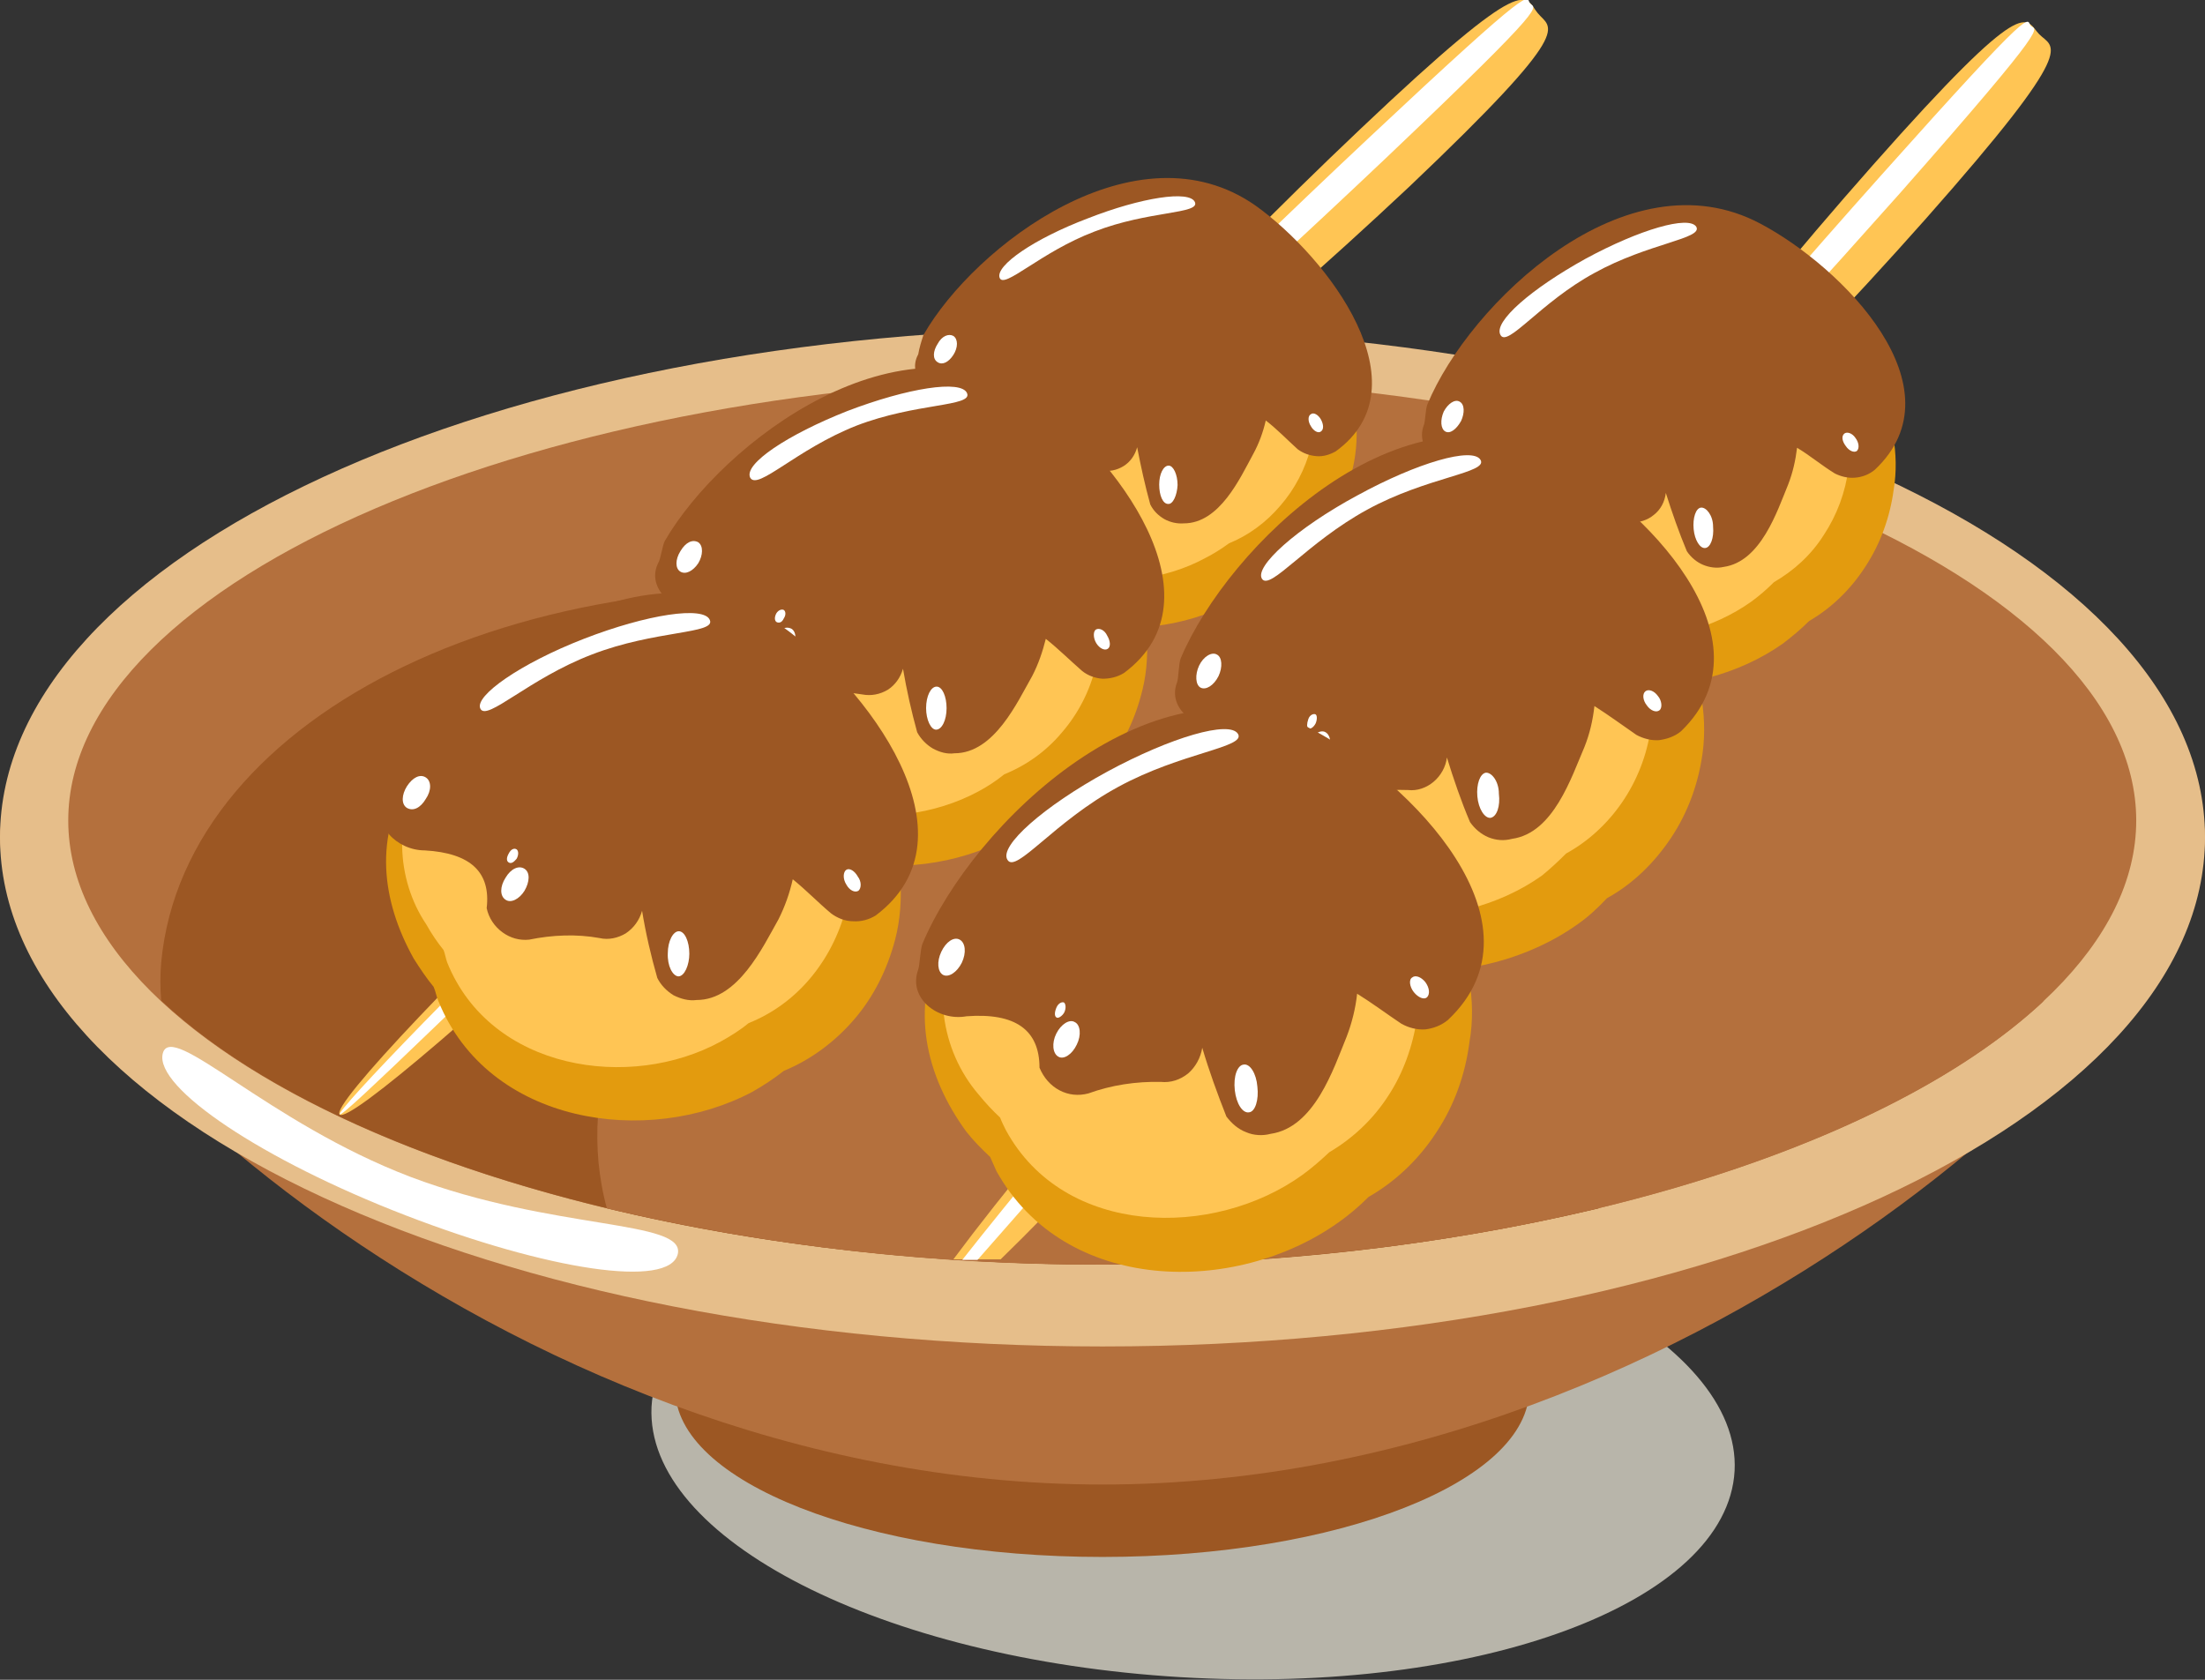 <svg width="42" height="32" viewBox="0 0 42 32" fill="none" xmlns="http://www.w3.org/2000/svg" xmlns:xlink="http://www.w3.org/1999/xlink">
	<rect x="0" y="0" width="42" height="32" fill="#333333" stroke="none"/>
	<desc>
			Created with Pixso.
	</desc>
	<defs>
		<clipPath id="clip1203_16192">
			<rect id="Asset 15" width="42" height="32" fill="white" fill-opacity="0"/>
		</clipPath>
	</defs>
	<rect id="Asset 15" width="42" height="32" fill="#FFFFFF" fill-opacity="0"/>
	<g clip-path="url(#clip1203_16192)">
		<path id="Vector" d="M33.04 28.02C33.17 25.54 28.67 23.2 22.96 22.87C17.26 22.54 12.55 24.29 12.41 26.8C12.29 29.31 16.79 31.61 22.49 31.95C28.18 32.29 32.9 30.53 33.04 28.02Z" fill="#B8B5AA" fill-opacity="1" fill-rule="nonzero"/>
		<path id="Vector" d="M12.86 26.46C12.86 28.23 16.5 29.66 21 29.66C25.49 29.66 29.13 28.23 29.13 26.46C29.13 24.69 25.49 18.01 21 18.01C16.5 18.01 12.86 24.69 12.86 26.46Z" fill="#9C5723" fill-opacity="1" fill-rule="nonzero"/>
		<path id="Vector" d="M42 15.95C42 13 32.59 10.63 21 10.63C9.4 10.63 0 13.01 0 15.95C0 18.89 9.4 28.28 21 28.28C32.59 28.28 42 18.88 42 15.95Z" fill="#B4703D" fill-opacity="1" fill-rule="nonzero"/>
		<path id="Vector" d="M42 15.95C42 21.31 32.59 25.65 21 25.65C9.4 25.65 0 21.31 0 15.95C0 10.59 9.4 6.25 21 6.25C32.59 6.25 42 10.59 42 15.95Z" fill="#E6BE8A" fill-opacity="1" fill-rule="evenodd"/>
		<path id="Vector" d="M21 24.09C10.32 24.09 1.3 20.22 1.3 15.63C1.3 11.05 10.32 7.18 21 7.18C31.67 7.18 40.69 11.05 40.69 15.63C40.69 20.22 31.67 24.09 21 24.09Z" fill="#B4703D" fill-opacity="1" fill-rule="nonzero"/>
		<path id="Vector" d="M17.65 11.4C10.17 10.36 3.51 13.55 3.07 18.34C3.05 18.58 3.05 18.82 3.07 19.06C6.2 22 13.16 24.09 21.01 24.09C24.19 24.1 27.35 23.75 30.45 23.02C30.53 22.73 30.58 22.44 30.61 22.14C31.03 17.34 25.11 12.42 17.65 11.4Z" fill="#9C5723" fill-opacity="1" fill-rule="nonzero"/>
		<path id="Vector" d="M24.35 11.39C45.29 7.85 25.1 27.89 38.94 19.06C35.81 22 28.85 24.09 21 24.09C17.82 24.1 14.66 23.75 11.56 23.02C11.48 22.73 11.43 22.44 11.4 22.14C10.96 17.34 16.91 12.65 24.35 11.39Z" fill="#B4703D" fill-opacity="1" fill-rule="nonzero"/>
		<path id="Vector" d="M3.1 20.07C2.94 20.72 5 22.1 7.72 23.15C10.44 24.2 12.75 24.55 12.91 23.89C13.06 23.23 10.55 23.45 7.82 22.42C5.09 21.38 3.26 19.43 3.1 20.07Z" fill="#FFFFFF" fill-opacity="1" fill-rule="nonzero"/>
		<path id="Vector" d="M26.85 3.55C30.08 0.48 29.54 0.56 29.29 0.25C29.03 -0.06 29.17 -0.63 25.92 2.45C22.66 5.54 20.24 8.25 20.5 8.56C20.75 8.87 23.58 6.62 26.85 3.55Z" fill="#FFC554" fill-opacity="1" fill-rule="nonzero"/>
		<path id="Vector" d="M26.4 3.01C29.63 -0.06 29.23 0.18 29.14 0.06C29.06 -0.05 29.33 -0.43 26.08 2.62C22.83 5.67 20.26 8.29 20.34 8.39C20.42 8.49 23.15 6.09 26.4 3.01Z" fill="#FFFFFF" fill-opacity="1" fill-rule="nonzero"/>
		<path id="Vector" d="M12.6 15.99C15.84 12.92 15.38 13.1 15.24 12.92C15.1 12.75 15.31 12.27 12.06 15.34C8.81 18.41 6.3 21.06 6.47 21.23C6.64 21.41 9.35 19.07 12.6 15.99Z" fill="#FFC554" fill-opacity="1" fill-rule="nonzero"/>
		<path id="Vector" d="M12.34 15.68C15.58 12.6 15.21 12.88 15.15 12.82C15.1 12.77 15.41 12.39 12.16 15.46C8.91 18.54 6.4 21.17 6.47 21.23C6.54 21.29 9.09 18.75 12.34 15.68Z" fill="#FFFFFF" fill-opacity="1" fill-rule="nonzero"/>
		<path id="Vector" d="M36.68 4.17C39.66 0.8 39.11 0.93 38.84 0.65C38.57 0.37 38.65 -0.22 35.67 3.15C32.69 6.52 30.52 9.48 30.77 9.76C31.03 10.04 33.7 7.53 36.68 4.17Z" fill="#FFC554" fill-opacity="1" fill-rule="nonzero"/>
		<path id="Vector" d="M36.19 3.68C39.16 0.31 38.77 0.59 38.68 0.49C38.59 0.38 38.84 -0.03 35.84 3.33C32.84 6.69 30.52 9.51 30.62 9.6C30.72 9.7 33.2 7.04 36.19 3.68Z" fill="#FFFFFF" fill-opacity="1" fill-rule="nonzero"/>
		<path id="Vector" d="M25.43 16.27C25.21 16.06 25.35 15.53 22.37 18.9C20.58 20.92 19.05 22.79 18.16 23.99L18.59 23.99L19.06 23.99C20.12 22.96 21.57 21.42 23.14 19.65C26.12 16.31 25.63 16.49 25.43 16.27Z" fill="#FFC554" fill-opacity="1" fill-rule="nonzero"/>
		<path id="Vector" d="M25.29 16.15C25.22 16.08 25.47 15.66 22.49 19.03C20.75 21 19.26 22.82 18.33 24L18.57 24L18.62 24C19.61 22.88 21.08 21.18 22.75 19.29C25.74 15.93 25.36 16.23 25.29 16.15Z" fill="#FFFFFF" fill-opacity="1" fill-rule="nonzero"/>
		<path id="Vector" d="M24.79 5.24C24.36 4.56 23.71 4.07 22.96 3.87C22.21 3.67 21.42 3.76 20.74 4.14C20.11 4.36 19.55 4.77 19.15 5.32C18.65 5.58 18.23 5.95 17.9 6.41C17.63 6.85 17.49 7.36 17.5 7.88C17.51 8.4 17.66 8.9 17.95 9.33C18.04 9.49 18.15 9.65 18.27 9.79C18.27 9.87 18.31 9.94 18.34 10.02C19.16 12.02 21.73 12.39 23.43 11.49C23.6 11.39 23.77 11.28 23.94 11.15C24.37 10.97 24.76 10.69 25.08 10.32C25.39 9.95 25.62 9.51 25.74 9.03C26.09 7.75 25.48 6.26 24.79 5.24Z" fill="#E39B0E" fill-opacity="1" fill-rule="nonzero"/>
		<path id="Vector" d="M24.13 5.23C23.76 4.63 23.19 4.2 22.54 4.02C21.89 3.84 21.2 3.92 20.6 4.24C20.05 4.44 19.57 4.8 19.21 5.27C18.78 5.5 18.41 5.82 18.13 6.23C17.89 6.61 17.77 7.05 17.78 7.5C17.78 7.96 17.92 8.4 18.17 8.77C18.25 8.91 18.35 9.05 18.45 9.17C18.47 9.24 18.49 9.3 18.51 9.37C19.22 11.11 21.47 11.43 22.94 10.64C23.1 10.56 23.26 10.46 23.41 10.35C23.78 10.2 24.12 9.95 24.39 9.63C24.66 9.32 24.86 8.94 24.97 8.52C25.27 7.41 24.73 6.11 24.13 5.23Z" fill="#FFC554" fill-opacity="1" fill-rule="nonzero"/>
		<path id="Vector" d="M21.55 7.95C22.65 6.84 23.07 5.41 22.48 4.77C21.89 4.14 20.55 4.52 19.45 5.63C18.35 6.75 17.94 8.17 18.52 8.81C19.11 9.45 20.46 9.06 21.55 7.95Z" fill="#FFC554" fill-opacity="1" fill-rule="nonzero"/>
		<path id="Vector" d="M23.92 3.92C21.66 2.33 18.57 4.67 17.59 6.38C17.55 6.5 17.51 6.63 17.49 6.75C17.27 7.15 17.69 7.56 18.14 7.55C18.89 7.6 19.22 7.91 19.14 8.49C19.18 8.65 19.27 8.78 19.4 8.87C19.53 8.96 19.68 9 19.83 8.98C20.21 8.9 20.59 8.9 20.97 8.96C21.12 8.99 21.27 8.96 21.4 8.88C21.53 8.8 21.62 8.67 21.66 8.52C21.73 8.88 21.81 9.25 21.91 9.61C21.97 9.73 22.06 9.82 22.18 9.89C22.29 9.95 22.42 9.98 22.55 9.97C23.23 9.97 23.62 9.11 23.87 8.65C23.98 8.45 24.06 8.23 24.11 8.01C24.33 8.18 24.52 8.38 24.72 8.56C24.83 8.64 24.95 8.68 25.08 8.69C25.21 8.7 25.33 8.66 25.44 8.6C27.16 7.36 25.3 4.91 23.92 3.92Z" fill="#9C5723" fill-opacity="1" fill-rule="nonzero"/>
		<path id="Vector" d="M18.16 6.76C18.25 6.62 18.25 6.46 18.16 6.4C18.07 6.35 17.94 6.4 17.86 6.55C17.77 6.69 17.76 6.84 17.86 6.9C17.95 6.96 18.07 6.9 18.16 6.76Z" fill="#FFFFFF" fill-opacity="1" fill-rule="nonzero"/>
		<path id="Vector" d="M19.76 8.24C19.84 8.1 19.85 7.94 19.76 7.88C19.66 7.82 19.54 7.88 19.46 8.03C19.37 8.18 19.36 8.32 19.46 8.38C19.55 8.44 19.67 8.37 19.76 8.24Z" fill="#FFFFFF" fill-opacity="1" fill-rule="nonzero"/>
		<path id="Vector" d="M19.63 7.72C19.66 7.66 19.66 7.6 19.63 7.57C19.59 7.55 19.53 7.57 19.5 7.63C19.47 7.69 19.46 7.76 19.5 7.78C19.54 7.8 19.59 7.78 19.63 7.72Z" fill="#FFFFFF" fill-opacity="1" fill-rule="nonzero"/>
		<path id="Vector" d="M25.16 7.99C25.11 7.9 25.02 7.85 24.97 7.89C24.91 7.92 24.91 8.03 24.97 8.12C25.02 8.21 25.11 8.26 25.16 8.22C25.22 8.18 25.21 8.08 25.16 7.99Z" fill="#FFFFFF" fill-opacity="1" fill-rule="nonzero"/>
		<path id="Vector" d="M22.43 9.24C22.43 9.04 22.35 8.87 22.26 8.87C22.16 8.87 22.08 9.03 22.08 9.23C22.08 9.44 22.15 9.6 22.25 9.6C22.34 9.61 22.42 9.44 22.43 9.24Z" fill="#FFFFFF" fill-opacity="1" fill-rule="nonzero"/>
		<path id="Vector" d="M22.76 3.85C22.66 3.62 21.74 3.76 20.72 4.16C19.69 4.55 18.96 5.06 19.04 5.29C19.12 5.52 19.82 4.8 20.85 4.41C21.88 4.01 22.86 4.08 22.76 3.85Z" fill="#FFFFFF" fill-opacity="1" fill-rule="nonzero"/>
		<path id="Vector" d="M20.68 9.04C20.2 8.29 19.48 7.75 18.65 7.52C17.82 7.3 16.94 7.4 16.18 7.81C15.48 8.06 14.86 8.52 14.41 9.13C13.86 9.41 13.39 9.83 13.02 10.35C12.35 11.39 12.49 12.55 13.08 13.6C13.18 13.77 13.31 13.93 13.44 14.09C13.47 14.17 13.48 14.25 13.51 14.34C14.44 16.57 17.29 16.98 19.18 15.97C19.38 15.86 19.57 15.74 19.75 15.6C20.23 15.39 20.66 15.08 21 14.67C21.34 14.27 21.59 13.78 21.73 13.26C22.14 11.84 21.44 10.17 20.68 9.04Z" fill="#E39B0E" fill-opacity="1" fill-rule="nonzero"/>
		<path id="Vector" d="M19.95 9.02C19.53 8.36 18.9 7.89 18.17 7.69C17.44 7.5 16.67 7.59 16.01 7.95C15.4 8.17 14.87 8.57 14.47 9.1C14 9.35 13.58 9.71 13.27 10.16C13 10.58 12.87 11.08 12.87 11.58C12.88 12.09 13.03 12.58 13.31 12.99C13.4 13.15 13.51 13.3 13.62 13.44C13.65 13.51 13.66 13.59 13.69 13.65C14.48 15.62 16.99 15.96 18.63 15.08C18.8 14.99 18.97 14.88 19.13 14.75C19.55 14.58 19.93 14.31 20.23 13.95C20.54 13.59 20.76 13.16 20.87 12.7C21.22 11.46 20.61 10.01 19.95 9.02Z" fill="#FFC554" fill-opacity="1" fill-rule="nonzero"/>
		<path id="Vector" d="M17.07 12.06C18.29 10.82 18.76 9.23 18.12 8.52C17.48 7.81 15.97 8.24 14.75 9.47C13.53 10.71 13.06 12.3 13.7 13.02C14.34 13.73 15.85 13.3 17.07 12.06Z" fill="#FFC554" fill-opacity="1" fill-rule="nonzero"/>
		<path id="Vector" d="M19.71 7.6C17.19 5.82 13.75 8.42 12.66 10.31C12.62 10.39 12.58 10.66 12.54 10.72C12.31 11.17 12.77 11.62 13.27 11.62C14.11 11.66 14.48 12.01 14.39 12.66C14.42 12.84 14.52 13.01 14.67 13.12C14.81 13.23 14.99 13.28 15.16 13.26C15.58 13.17 16.01 13.16 16.43 13.23C16.59 13.26 16.76 13.23 16.91 13.14C17.05 13.05 17.15 12.91 17.2 12.74C17.27 13.15 17.36 13.55 17.47 13.95C17.54 14.08 17.65 14.19 17.77 14.26C17.9 14.33 18.04 14.37 18.18 14.35C18.94 14.35 19.38 13.37 19.66 12.88C19.78 12.65 19.86 12.41 19.92 12.17C20.16 12.36 20.38 12.58 20.61 12.78C20.72 12.87 20.86 12.92 21 12.93C21.14 12.93 21.28 12.9 21.41 12.82C23.32 11.4 21.24 8.68 19.71 7.6Z" fill="#9C5723" fill-opacity="1" fill-rule="nonzero"/>
		<path id="Vector" d="M13.3 10.73C13.39 10.58 13.4 10.4 13.3 10.33C13.19 10.27 13.06 10.33 12.96 10.5C12.86 10.66 12.86 10.83 12.96 10.89C13.06 10.95 13.2 10.88 13.3 10.73Z" fill="#FFFFFF" fill-opacity="1" fill-rule="nonzero"/>
		<path id="Vector" d="M15.08 12.38C15.17 12.23 15.18 12.05 15.08 11.98C14.97 11.92 14.83 11.98 14.74 12.15C14.64 12.31 14.64 12.48 14.74 12.54C14.84 12.6 14.98 12.53 15.08 12.38Z" fill="#FFFFFF" fill-opacity="1" fill-rule="nonzero"/>
		<path id="Vector" d="M14.93 11.78C14.97 11.72 14.97 11.65 14.93 11.62C14.89 11.6 14.83 11.62 14.79 11.68C14.75 11.75 14.75 11.82 14.79 11.85C14.83 11.87 14.89 11.87 14.93 11.78Z" fill="#FFFFFF" fill-opacity="1" fill-rule="nonzero"/>
		<path id="Vector" d="M21.09 12.11C21.04 12 20.94 11.96 20.88 11.99C20.82 12.02 20.82 12.15 20.88 12.25C20.94 12.35 21.04 12.4 21.1 12.36C21.16 12.32 21.15 12.21 21.09 12.11Z" fill="#FFFFFF" fill-opacity="1" fill-rule="nonzero"/>
		<path id="Vector" d="M18.03 13.49C18.03 13.27 17.95 13.08 17.84 13.08C17.73 13.08 17.64 13.26 17.64 13.49C17.64 13.71 17.73 13.9 17.83 13.9C17.94 13.9 18.03 13.72 18.03 13.49Z" fill="#FFFFFF" fill-opacity="1" fill-rule="nonzero"/>
		<path id="Vector" d="M18.42 7.49C18.31 7.23 17.29 7.39 16.14 7.83C15 8.28 14.16 8.84 14.29 9.1C14.43 9.35 15.17 8.56 16.31 8.11C17.45 7.67 18.53 7.75 18.42 7.49Z" fill="#FFFFFF" fill-opacity="1" fill-rule="nonzero"/>
		<path id="Vector" d="M15.9 13.45C15.4 12.65 14.63 12.08 13.75 11.84C12.88 11.6 11.95 11.71 11.14 12.15C10.41 12.41 9.76 12.89 9.29 13.54C8.71 13.84 8.21 14.28 7.83 14.82C7.12 15.92 7.26 17.15 7.88 18.26C8 18.45 8.12 18.63 8.26 18.8C8.3 18.89 8.31 18.98 8.35 19.07C9.3 21.42 12.33 21.86 14.33 20.8C14.54 20.68 14.74 20.55 14.93 20.4C15.44 20.19 15.9 19.85 16.27 19.42C16.64 18.99 16.9 18.47 17.05 17.9C17.44 16.4 16.71 14.64 15.9 13.45Z" fill="#E39B0E" fill-opacity="1" fill-rule="nonzero"/>
		<path id="Vector" d="M15.13 13.42C14.69 12.73 14.02 12.23 13.25 12.02C12.48 11.82 11.67 11.91 10.97 12.3C10.33 12.52 9.76 12.94 9.34 13.51C8.84 13.77 8.4 14.15 8.07 14.63C7.79 15.07 7.65 15.6 7.66 16.13C7.67 16.66 7.83 17.18 8.12 17.61C8.22 17.79 8.33 17.95 8.45 18.1C8.48 18.18 8.49 18.26 8.52 18.34C9.35 20.39 12 20.79 13.73 19.84C13.91 19.74 14.09 19.63 14.26 19.49C14.71 19.31 15.11 19.02 15.43 18.64C15.75 18.26 15.98 17.81 16.11 17.32C16.47 16 15.83 14.46 15.13 13.42Z" fill="#FFC554" fill-opacity="1" fill-rule="nonzero"/>
		<path id="Vector" d="M12.1 16.63C13.41 15.32 13.87 13.65 13.2 12.89C12.54 12.14 10.93 12.59 9.64 13.91C8.35 15.22 7.86 16.89 8.54 17.64C9.22 18.39 10.81 17.94 12.1 16.63Z" fill="#FFC554" fill-opacity="1" fill-rule="nonzero"/>
		<path id="Vector" d="M14.88 11.92C12.23 10.04 8.59 12.8 7.45 14.8C7.4 14.89 7.35 15.16 7.32 15.24C7.07 15.71 7.56 16.2 8.09 16.2C8.97 16.25 9.35 16.62 9.27 17.3C9.31 17.49 9.42 17.65 9.57 17.76C9.72 17.87 9.9 17.92 10.08 17.9C10.52 17.81 10.98 17.79 11.42 17.87C11.59 17.91 11.77 17.87 11.92 17.78C12.07 17.68 12.18 17.53 12.23 17.35C12.3 17.78 12.4 18.21 12.52 18.63C12.59 18.77 12.7 18.88 12.83 18.96C12.97 19.03 13.12 19.07 13.27 19.05C14.06 19.05 14.53 18.04 14.83 17.51C14.95 17.27 15.04 17.02 15.1 16.75C15.36 16.96 15.59 17.2 15.83 17.4C15.95 17.49 16.1 17.55 16.25 17.55C16.4 17.56 16.55 17.52 16.68 17.44C18.69 15.93 16.5 13.07 14.88 11.92Z" fill="#9C5723" fill-opacity="1" fill-rule="nonzero"/>
		<path id="Vector" d="M8.11 15.22C8.22 15.06 8.22 14.88 8.11 14.81C8 14.74 7.86 14.81 7.75 14.98C7.65 15.14 7.64 15.32 7.75 15.39C7.87 15.46 8.01 15.39 8.11 15.22Z" fill="#FFFFFF" fill-opacity="1" fill-rule="nonzero"/>
		<path id="Vector" d="M9.99 16.97C10.09 16.8 10.1 16.62 9.99 16.55C9.88 16.48 9.73 16.55 9.63 16.72C9.52 16.89 9.52 17.07 9.63 17.14C9.73 17.21 9.89 17.13 9.99 16.97Z" fill="#FFFFFF" fill-opacity="1" fill-rule="nonzero"/>
		<path id="Vector" d="M9.84 16.36C9.88 16.29 9.88 16.21 9.84 16.18C9.79 16.15 9.73 16.18 9.69 16.26C9.65 16.33 9.64 16.4 9.69 16.43C9.74 16.46 9.79 16.42 9.84 16.36Z" fill="#FFFFFF" fill-opacity="1" fill-rule="nonzero"/>
		<path id="Vector" d="M16.34 16.7C16.28 16.59 16.18 16.53 16.12 16.57C16.06 16.61 16.05 16.74 16.12 16.85C16.18 16.96 16.28 17.01 16.35 16.97C16.41 16.92 16.41 16.79 16.34 16.7Z" fill="#FFFFFF" fill-opacity="1" fill-rule="nonzero"/>
		<path id="Vector" d="M13.13 18.17C13.13 17.93 13.04 17.74 12.93 17.74C12.82 17.74 12.72 17.93 12.72 18.16C12.71 18.4 12.81 18.59 12.92 18.6C13.04 18.6 13.13 18.38 13.13 18.17Z" fill="#FFFFFF" fill-opacity="1" fill-rule="nonzero"/>
		<path id="Vector" d="M13.52 11.81C13.41 11.54 12.33 11.7 11.12 12.17C9.91 12.64 9.03 13.26 9.15 13.5C9.27 13.75 10.07 12.93 11.27 12.47C12.48 12 13.64 12.08 13.52 11.81Z" fill="#FFFFFF" fill-opacity="1" fill-rule="nonzero"/>
		<path id="Vector" d="M34.61 5.5C34.08 4.85 33.33 4.42 32.52 4.31C31.71 4.2 30.89 4.41 30.21 4.91C29.57 5.22 29.03 5.74 28.67 6.38C28.18 6.71 27.78 7.16 27.5 7.7C27.27 8.19 27.18 8.75 27.25 9.29C27.33 9.84 27.56 10.35 27.91 10.76C28.03 10.92 28.16 11.06 28.31 11.2C28.34 11.28 28.37 11.35 28.41 11.42C29.51 13.42 32.27 13.45 33.96 12.26C34.13 12.13 34.3 11.99 34.46 11.83C34.89 11.58 35.26 11.22 35.54 10.78C35.82 10.35 36 9.85 36.07 9.33C36.3 7.96 35.46 6.47 34.61 5.5Z" fill="#E39B0E" fill-opacity="1" fill-rule="nonzero"/>
		<path id="Vector" d="M33.92 5.58C33.45 5.01 32.8 4.65 32.09 4.56C31.39 4.47 30.67 4.65 30.09 5.08C29.53 5.36 29.07 5.81 28.76 6.37C28.34 6.65 27.99 7.04 27.74 7.49C27.54 7.92 27.47 8.41 27.53 8.88C27.6 9.36 27.8 9.8 28.1 10.16C28.21 10.3 28.32 10.42 28.45 10.54C28.48 10.61 28.5 10.67 28.54 10.74C29.5 12.47 31.9 12.5 33.36 11.46C33.51 11.35 33.65 11.23 33.79 11.09C34.17 10.87 34.5 10.57 34.74 10.19C34.99 9.81 35.15 9.38 35.21 8.92C35.39 7.72 34.68 6.42 33.92 5.58Z" fill="#FFC554" fill-opacity="1" fill-rule="nonzero"/>
		<path id="Vector" d="M31.55 8.8C32.56 7.48 32.82 5.92 32.14 5.33C31.45 4.73 30.07 5.33 29.06 6.66C28.05 7.98 27.78 9.54 28.47 10.13C29.16 10.72 30.52 10.13 31.55 8.8Z" fill="#FFC554" fill-opacity="1" fill-rule="nonzero"/>
		<path id="Vector" d="M33.53 4.26C30.97 2.9 27.98 5.79 27.19 7.7C27.15 7.79 27.15 8.04 27.12 8.1C26.95 8.56 27.44 8.92 27.91 8.86C28.7 8.8 29.09 9.08 29.08 9.7C29.14 9.86 29.25 10 29.4 10.07C29.54 10.15 29.71 10.17 29.87 10.13C30.25 10 30.66 9.94 31.07 9.95C31.22 9.96 31.38 9.91 31.5 9.81C31.63 9.71 31.71 9.56 31.73 9.39C31.85 9.77 31.98 10.14 32.13 10.5C32.21 10.62 32.32 10.71 32.44 10.76C32.56 10.81 32.7 10.83 32.83 10.8C33.54 10.7 33.85 9.74 34.06 9.23C34.15 9 34.2 8.77 34.23 8.53C34.48 8.68 34.69 8.86 34.95 9.02C35.07 9.08 35.2 9.11 35.33 9.1C35.47 9.09 35.6 9.04 35.71 8.95C37.37 7.39 35.1 5.09 33.53 4.26Z" fill="#9C5723" fill-opacity="1" fill-rule="nonzero"/>
		<path id="Vector" d="M27.83 8.02C27.9 7.87 27.9 7.7 27.8 7.65C27.71 7.6 27.58 7.69 27.5 7.84C27.43 8 27.44 8.17 27.53 8.22C27.62 8.27 27.74 8.18 27.83 8.02Z" fill="#FFFFFF" fill-opacity="1" fill-rule="nonzero"/>
		<path id="Vector" d="M29.69 9.36C29.77 9.2 29.75 9.03 29.67 8.98C29.58 8.93 29.44 9.02 29.36 9.17C29.28 9.33 29.3 9.5 29.39 9.55C29.49 9.6 29.62 9.51 29.69 9.36Z" fill="#FFFFFF" fill-opacity="1" fill-rule="nonzero"/>
		<path id="Vector" d="M29.49 8.84C29.52 8.77 29.52 8.7 29.49 8.68C29.46 8.66 29.4 8.68 29.36 8.76C29.33 8.85 29.36 8.89 29.36 8.91C29.36 8.93 29.46 8.89 29.49 8.84Z" fill="#FFFFFF" fill-opacity="1" fill-rule="nonzero"/>
		<path id="Vector" d="M35.34 8.34C35.28 8.25 35.18 8.22 35.13 8.26C35.07 8.31 35.09 8.41 35.16 8.5C35.22 8.59 35.32 8.63 35.37 8.59C35.42 8.54 35.41 8.43 35.34 8.34Z" fill="#FFFFFF" fill-opacity="1" fill-rule="nonzero"/>
		<path id="Vector" d="M32.63 10.03C32.63 9.82 32.5 9.66 32.4 9.67C32.3 9.68 32.24 9.87 32.26 10.08C32.28 10.29 32.38 10.45 32.48 10.44C32.58 10.43 32.65 10.25 32.63 10.03Z" fill="#FFFFFF" fill-opacity="1" fill-rule="nonzero"/>
		<path id="Vector" d="M32.31 4.32C32.17 4.1 31.23 4.37 30.2 4.93C29.17 5.5 28.44 6.13 28.58 6.38C28.71 6.63 29.34 5.76 30.37 5.2C31.4 4.63 32.44 4.55 32.31 4.32Z" fill="#FFFFFF" fill-opacity="1" fill-rule="nonzero"/>
		<path id="Vector" d="M30.76 10.07C30.16 9.34 29.33 8.87 28.43 8.75C27.52 8.63 26.61 8.86 25.86 9.42C25.16 9.77 24.57 10.34 24.16 11.05C23.63 11.42 23.18 11.93 22.86 12.52C22.28 13.71 22.57 14.92 23.33 15.93C23.47 16.11 23.62 16.28 23.79 16.42C23.83 16.51 23.85 16.59 23.9 16.68C25.13 18.9 28.2 18.93 30.06 17.6C30.26 17.46 30.44 17.29 30.61 17.11C31.1 16.84 31.51 16.44 31.83 15.96C32.15 15.48 32.35 14.93 32.43 14.35C32.64 12.81 31.71 11.15 30.76 10.07Z" fill="#E39B0E" fill-opacity="1" fill-rule="nonzero"/>
		<path id="Vector" d="M29.99 10.16C29.47 9.52 28.75 9.11 27.96 9.01C27.17 8.9 26.38 9.11 25.72 9.58C25.11 9.89 24.59 10.39 24.24 11.01C23.78 11.33 23.39 11.76 23.12 12.27C22.9 12.75 22.82 13.29 22.89 13.81C22.96 14.34 23.18 14.83 23.52 15.22C23.63 15.38 23.76 15.52 23.9 15.65C23.94 15.72 23.96 15.8 24 15.87C25.07 17.8 27.75 17.83 29.37 16.68C29.53 16.55 29.68 16.41 29.83 16.26C30.25 16.03 30.62 15.69 30.9 15.28C31.18 14.87 31.37 14.39 31.44 13.89C31.63 12.54 30.81 11.1 29.99 10.16Z" fill="#FFC554" fill-opacity="1" fill-rule="nonzero"/>
		<path id="Vector" d="M27.35 13.75C28.48 12.27 28.77 10.55 28 9.88C27.24 9.22 25.69 9.88 24.58 11.36C23.46 12.83 23.15 14.57 23.92 15.22C24.68 15.87 26.22 15.22 27.35 13.75Z" fill="#FFC554" fill-opacity="1" fill-rule="nonzero"/>
		<path id="Vector" d="M29.56 8.69C26.7 7.18 23.4 10.39 22.49 12.54C22.45 12.64 22.45 12.92 22.42 13C22.23 13.49 22.77 13.91 23.3 13.83C24.18 13.76 24.61 14.08 24.6 14.77C24.67 14.95 24.79 15.1 24.95 15.19C25.12 15.28 25.3 15.31 25.48 15.26C25.91 15.11 26.36 15.03 26.82 15.05C26.99 15.07 27.17 15.01 27.31 14.89C27.44 14.78 27.54 14.61 27.56 14.43C27.69 14.85 27.83 15.26 28 15.66C28.09 15.79 28.21 15.89 28.35 15.95C28.5 16.01 28.65 16.02 28.8 15.98C29.59 15.87 29.93 14.81 30.18 14.23C30.28 13.98 30.34 13.72 30.37 13.45C30.65 13.63 30.91 13.82 31.17 14C31.3 14.07 31.45 14.11 31.6 14.1C31.75 14.08 31.9 14.03 32.02 13.93C33.83 12.18 31.31 9.62 29.56 8.69Z" fill="#9C5723" fill-opacity="1" fill-rule="nonzero"/>
		<path id="Vector" d="M23.21 12.88C23.29 12.71 23.28 12.52 23.18 12.47C23.08 12.41 22.92 12.51 22.84 12.68C22.76 12.85 22.77 13.05 22.87 13.1C22.97 13.15 23.12 13.06 23.21 12.88Z" fill="#FFFFFF" fill-opacity="1" fill-rule="nonzero"/>
		<path id="Vector" d="M25.29 14.37C25.37 14.19 25.35 14.01 25.25 13.95C25.15 13.89 25 13.99 24.92 14.17C24.83 14.34 24.85 14.53 24.95 14.58C25.05 14.64 25.2 14.54 25.29 14.37Z" fill="#FFFFFF" fill-opacity="1" fill-rule="nonzero"/>
		<path id="Vector" d="M25.06 13.78C25.09 13.71 25.09 13.63 25.06 13.61C25.03 13.59 24.95 13.61 24.92 13.7C24.89 13.79 24.89 13.85 24.92 13.87C24.95 13.9 25.02 13.86 25.06 13.78Z" fill="#FFFFFF" fill-opacity="1" fill-rule="nonzero"/>
		<path id="Vector" d="M31.58 13.26C31.51 13.16 31.4 13.12 31.34 13.17C31.28 13.22 31.29 13.34 31.37 13.44C31.44 13.54 31.55 13.58 31.61 13.53C31.67 13.48 31.65 13.34 31.58 13.26Z" fill="#FFFFFF" fill-opacity="1" fill-rule="nonzero"/>
		<path id="Vector" d="M28.55 15.12C28.55 14.88 28.41 14.71 28.3 14.72C28.19 14.74 28.12 14.94 28.14 15.17C28.16 15.41 28.28 15.59 28.39 15.58C28.51 15.56 28.58 15.36 28.55 15.12Z" fill="#FFFFFF" fill-opacity="1" fill-rule="nonzero"/>
		<path id="Vector" d="M28.2 8.76C28.05 8.51 27 8.81 25.85 9.44C24.7 10.06 23.88 10.8 24.04 11.03C24.2 11.25 24.89 10.34 26.04 9.71C27.19 9.08 28.35 9.01 28.2 8.76Z" fill="#FFFFFF" fill-opacity="1" fill-rule="nonzero"/>
		<path id="Vector" d="M26.29 15.37C25.66 14.6 24.78 14.11 23.83 13.98C22.87 13.85 21.91 14.1 21.12 14.68C20.37 15.05 19.75 15.65 19.33 16.41C18.75 16.8 18.28 17.33 17.94 17.96C17.33 19.21 17.63 20.49 18.4 21.55C18.54 21.73 18.7 21.89 18.86 22.04C18.9 22.13 18.94 22.22 18.98 22.31C20.28 24.65 23.52 24.69 25.49 23.29C25.69 23.15 25.89 22.98 26.07 22.8C26.58 22.51 27.03 22.08 27.36 21.57C27.7 21.06 27.91 20.47 27.99 19.85C28.27 18.26 27.28 16.52 26.29 15.37Z" fill="#E39B0E" fill-opacity="1" fill-rule="nonzero"/>
		<path id="Vector" d="M25.48 15.46C24.93 14.79 24.16 14.36 23.33 14.25C22.5 14.13 21.66 14.35 20.97 14.85C20.33 15.18 19.79 15.71 19.42 16.36C18.92 16.7 18.51 17.17 18.22 17.71C17.99 18.22 17.9 18.79 17.98 19.35C18.05 19.91 18.28 20.43 18.64 20.85C18.77 21.01 18.91 21.16 19.05 21.29C19.08 21.37 19.12 21.45 19.16 21.53C20.27 23.57 23.12 23.6 24.81 22.38C24.99 22.25 25.16 22.1 25.32 21.95C25.76 21.69 26.15 21.33 26.44 20.88C26.73 20.44 26.91 19.93 26.99 19.4C27.2 17.98 26.36 16.46 25.48 15.46Z" fill="#FFC554" fill-opacity="1" fill-rule="nonzero"/>
		<path id="Vector" d="M22.68 19.25C23.88 17.7 24.19 15.87 23.38 15.17C22.58 14.48 20.95 15.17 19.76 16.73C18.57 18.3 18.26 20.12 19.07 20.82C19.88 21.51 21.5 20.81 22.68 19.25Z" fill="#FFC554" fill-opacity="1" fill-rule="nonzero"/>
		<path id="Vector" d="M25.02 13.91C22 12.31 18.52 15.71 17.57 17.98C17.53 18.08 17.52 18.38 17.49 18.47C17.29 19.01 17.86 19.46 18.41 19.36C19.34 19.29 19.8 19.62 19.8 20.34C19.88 20.53 20.01 20.68 20.18 20.77C20.35 20.86 20.54 20.88 20.73 20.83C21.17 20.67 21.64 20.6 22.11 20.61C22.3 20.63 22.48 20.57 22.63 20.45C22.77 20.33 22.87 20.15 22.9 19.96C23.03 20.4 23.19 20.84 23.36 21.27C23.46 21.4 23.58 21.51 23.74 21.57C23.88 21.63 24.05 21.64 24.2 21.6C25.04 21.48 25.4 20.36 25.65 19.75C25.75 19.49 25.82 19.21 25.85 18.93C26.14 19.11 26.42 19.32 26.69 19.5C26.83 19.58 26.99 19.62 27.15 19.61C27.31 19.59 27.46 19.53 27.58 19.43C29.53 17.59 26.87 14.89 25.02 13.91Z" fill="#9C5723" fill-opacity="1" fill-rule="nonzero"/>
		<path id="Vector" d="M18.32 18.34C18.41 18.15 18.39 17.96 18.28 17.9C18.17 17.84 18.02 17.94 17.93 18.13C17.84 18.32 17.86 18.51 17.96 18.57C18.07 18.63 18.23 18.52 18.32 18.34Z" fill="#FFFFFF" fill-opacity="1" fill-rule="nonzero"/>
		<path id="Vector" d="M20.51 19.9C20.6 19.72 20.58 19.52 20.47 19.47C20.37 19.41 20.21 19.51 20.12 19.69C20.03 19.87 20.05 20.07 20.16 20.13C20.26 20.19 20.42 20.09 20.51 19.9Z" fill="#FFFFFF" fill-opacity="1" fill-rule="nonzero"/>
		<path id="Vector" d="M20.27 19.29C20.31 19.21 20.3 19.13 20.27 19.1C20.24 19.08 20.16 19.1 20.12 19.2C20.08 19.3 20.09 19.36 20.12 19.38C20.15 19.41 20.23 19.36 20.27 19.29Z" fill="#FFFFFF" fill-opacity="1" fill-rule="nonzero"/>
		<path id="Vector" d="M27.15 18.71C27.07 18.61 26.96 18.57 26.9 18.62C26.83 18.66 26.85 18.8 26.93 18.9C27.01 19 27.12 19.05 27.18 19C27.24 18.94 27.23 18.82 27.15 18.71Z" fill="#FFFFFF" fill-opacity="1" fill-rule="nonzero"/>
		<path id="Vector" d="M23.95 20.7C23.93 20.45 23.81 20.26 23.69 20.28C23.57 20.29 23.49 20.5 23.52 20.77C23.55 21.03 23.67 21.21 23.79 21.19C23.91 21.18 23.98 20.95 23.95 20.7Z" fill="#FFFFFF" fill-opacity="1" fill-rule="nonzero"/>
		<path id="Vector" d="M23.58 13.98C23.42 13.72 22.31 14.04 21.09 14.7C19.88 15.36 19.02 16.12 19.19 16.38C19.35 16.65 20.08 15.65 21.3 14.99C22.51 14.33 23.74 14.24 23.58 13.98Z" fill="#FFFFFF" fill-opacity="1" fill-rule="nonzero"/>
	</g>
</svg>
